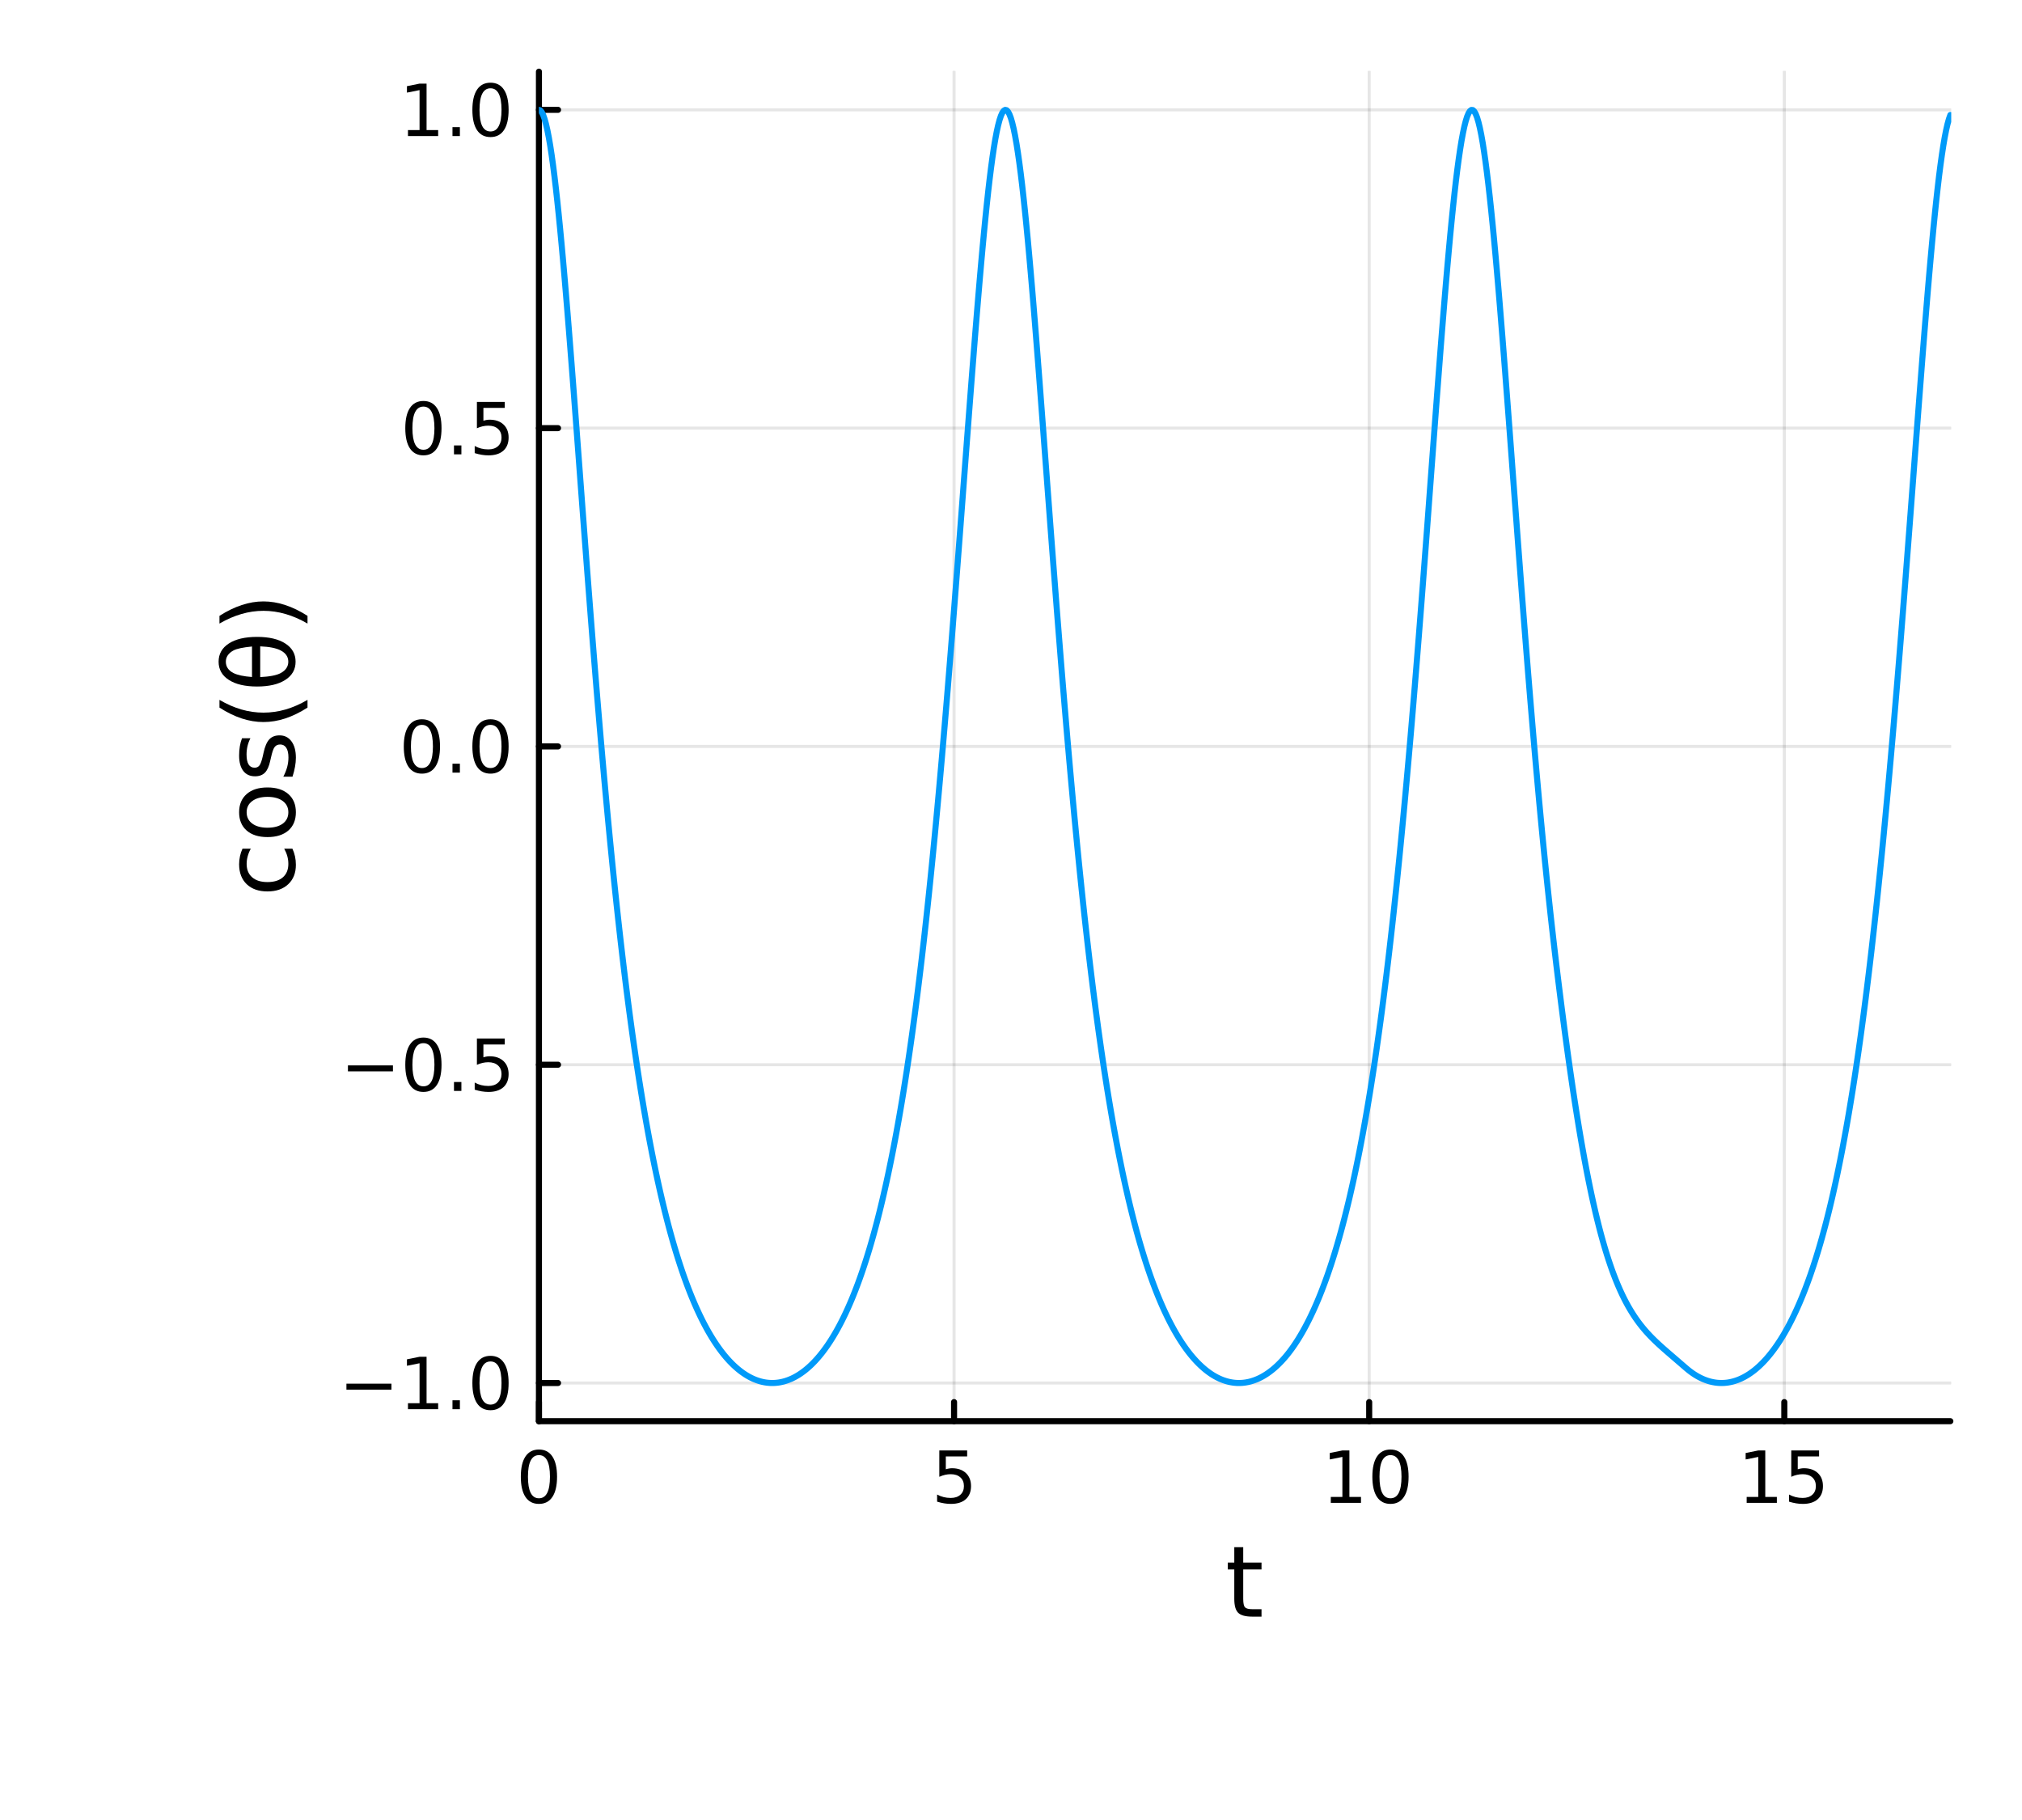 <?xml version="1.0" encoding="utf-8"?>
<svg xmlns="http://www.w3.org/2000/svg" xmlns:xlink="http://www.w3.org/1999/xlink" width="500" height="450" viewBox="0 0 2000 1800">
<rect x="0" y="0" width="2000" height="1800" fill="#333333" stroke="none"/>
<defs>
  <clipPath id="clip150">
    <rect x="0" y="0" width="2000" height="1800"/>
  </clipPath>
</defs>
<path clip-path="url(#clip150)" d="M0 1800 L2000 1800 L2000 0 L0 0  Z" fill="#ffffff" fill-rule="evenodd" fill-opacity="1"/>
<defs>
  <clipPath id="clip151">
    <rect x="400" y="0" width="1401" height="1401"/>
  </clipPath>
</defs>
<path clip-path="url(#clip150)" d="M533.076 1405.57 L1929.13 1405.57 L1929.13 70.866 L533.076 70.866  Z" fill="#ffffff" fill-rule="evenodd" fill-opacity="1"/>
<defs>
  <clipPath id="clip152">
    <rect x="533" y="70" width="1397" height="1336"/>
  </clipPath>
</defs>
<polyline clip-path="url(#clip152)" style="stroke:#000000; stroke-linecap:round; stroke-linejoin:round; stroke-width:3; stroke-opacity:0.1; fill:none" points="533.076,1405.57 533.076,70.866 "/>
<polyline clip-path="url(#clip152)" style="stroke:#000000; stroke-linecap:round; stroke-linejoin:round; stroke-width:3; stroke-opacity:0.1; fill:none" points="943.681,1405.57 943.681,70.866 "/>
<polyline clip-path="url(#clip152)" style="stroke:#000000; stroke-linecap:round; stroke-linejoin:round; stroke-width:3; stroke-opacity:0.1; fill:none" points="1354.29,1405.57 1354.29,70.866 "/>
<polyline clip-path="url(#clip152)" style="stroke:#000000; stroke-linecap:round; stroke-linejoin:round; stroke-width:3; stroke-opacity:0.1; fill:none" points="1764.89,1405.57 1764.89,70.866 "/>
<polyline clip-path="url(#clip152)" style="stroke:#000000; stroke-linecap:round; stroke-linejoin:round; stroke-width:3; stroke-opacity:0.1; fill:none" points="533.076,1367.8 1929.13,1367.8 "/>
<polyline clip-path="url(#clip152)" style="stroke:#000000; stroke-linecap:round; stroke-linejoin:round; stroke-width:3; stroke-opacity:0.1; fill:none" points="533.076,1053.01 1929.13,1053.01 "/>
<polyline clip-path="url(#clip152)" style="stroke:#000000; stroke-linecap:round; stroke-linejoin:round; stroke-width:3; stroke-opacity:0.1; fill:none" points="533.076,738.219 1929.13,738.219 "/>
<polyline clip-path="url(#clip152)" style="stroke:#000000; stroke-linecap:round; stroke-linejoin:round; stroke-width:3; stroke-opacity:0.1; fill:none" points="533.076,423.43 1929.13,423.43 "/>
<polyline clip-path="url(#clip152)" style="stroke:#000000; stroke-linecap:round; stroke-linejoin:round; stroke-width:3; stroke-opacity:0.1; fill:none" points="533.076,108.641 1929.13,108.641 "/>
<polyline clip-path="url(#clip150)" style="stroke:#000000; stroke-linecap:round; stroke-linejoin:round; stroke-width:6; stroke-opacity:1; fill:none" points="533.076,1405.57 1929.13,1405.57 "/>
<polyline clip-path="url(#clip150)" style="stroke:#000000; stroke-linecap:round; stroke-linejoin:round; stroke-width:6; stroke-opacity:1; fill:none" points="533.076,1405.57 533.076,1386.67 "/>
<polyline clip-path="url(#clip150)" style="stroke:#000000; stroke-linecap:round; stroke-linejoin:round; stroke-width:6; stroke-opacity:1; fill:none" points="943.681,1405.57 943.681,1386.67 "/>
<polyline clip-path="url(#clip150)" style="stroke:#000000; stroke-linecap:round; stroke-linejoin:round; stroke-width:6; stroke-opacity:1; fill:none" points="1354.29,1405.57 1354.29,1386.67 "/>
<polyline clip-path="url(#clip150)" style="stroke:#000000; stroke-linecap:round; stroke-linejoin:round; stroke-width:6; stroke-opacity:1; fill:none" points="1764.89,1405.57 1764.89,1386.67 "/>
<path clip-path="url(#clip150)" d="M533.076 1439.15 Q527.659 1439.15 524.916 1444.5 Q522.208 1449.81 522.208 1460.5 Q522.208 1471.16 524.916 1476.51 Q527.659 1481.82 533.076 1481.82 Q538.527 1481.82 541.236 1476.51 Q543.979 1471.16 543.979 1460.5 Q543.979 1449.81 541.236 1444.5 Q538.527 1439.15 533.076 1439.15 M533.076 1433.59 Q541.791 1433.59 546.374 1440.5 Q550.993 1447.38 550.993 1460.5 Q550.993 1473.59 546.374 1480.5 Q541.791 1487.38 533.076 1487.38 Q524.361 1487.38 519.743 1480.5 Q515.159 1473.59 515.159 1460.5 Q515.159 1447.38 519.743 1440.5 Q524.361 1433.59 533.076 1433.59 Z" fill="#000000" fill-rule="nonzero" fill-opacity="1" /><path clip-path="url(#clip150)" d="M929.098 1434.53 L956.633 1434.53 L956.633 1440.43 L935.522 1440.43 L935.522 1453.14 Q937.049 1452.62 938.577 1452.38 Q940.105 1452.1 941.633 1452.1 Q950.313 1452.1 955.383 1456.86 Q960.452 1461.61 960.452 1469.74 Q960.452 1478.11 955.244 1482.76 Q950.035 1487.38 940.556 1487.38 Q937.292 1487.38 933.89 1486.82 Q930.522 1486.27 926.91 1485.16 L926.91 1478.11 Q930.035 1479.81 933.369 1480.64 Q936.702 1481.48 940.417 1481.48 Q946.424 1481.48 949.931 1478.32 Q953.438 1475.16 953.438 1469.74 Q953.438 1464.32 949.931 1461.16 Q946.424 1458 940.417 1458 Q937.605 1458 934.792 1458.63 Q932.015 1459.25 929.098 1460.57 L929.098 1434.53 Z" fill="#000000" fill-rule="nonzero" fill-opacity="1" /><path clip-path="url(#clip150)" d="M1316.32 1480.47 L1327.78 1480.47 L1327.78 1440.92 L1315.31 1443.42 L1315.31 1437.03 L1327.71 1434.53 L1334.72 1434.53 L1334.72 1480.47 L1346.18 1480.47 L1346.18 1486.37 L1316.32 1486.37 L1316.32 1480.47 Z" fill="#000000" fill-rule="nonzero" fill-opacity="1" /><path clip-path="url(#clip150)" d="M1375.35 1439.15 Q1369.93 1439.15 1367.19 1444.5 Q1364.48 1449.81 1364.48 1460.5 Q1364.48 1471.16 1367.19 1476.51 Q1369.93 1481.82 1375.35 1481.82 Q1380.8 1481.82 1383.51 1476.51 Q1386.25 1471.16 1386.25 1460.5 Q1386.25 1449.81 1383.51 1444.5 Q1380.8 1439.15 1375.35 1439.15 M1375.35 1433.59 Q1384.06 1433.59 1388.64 1440.5 Q1393.26 1447.38 1393.26 1460.5 Q1393.26 1473.59 1388.64 1480.5 Q1384.06 1487.38 1375.35 1487.38 Q1366.63 1487.38 1362.01 1480.5 Q1357.43 1473.59 1357.43 1460.5 Q1357.43 1447.38 1362.01 1440.5 Q1366.63 1433.59 1375.35 1433.59 Z" fill="#000000" fill-rule="nonzero" fill-opacity="1" /><path clip-path="url(#clip150)" d="M1727.67 1480.47 L1739.13 1480.47 L1739.13 1440.92 L1726.66 1443.42 L1726.66 1437.03 L1739.06 1434.53 L1746.07 1434.53 L1746.07 1480.47 L1757.53 1480.47 L1757.53 1486.37 L1727.67 1486.37 L1727.67 1480.47 Z" fill="#000000" fill-rule="nonzero" fill-opacity="1" /><path clip-path="url(#clip150)" d="M1771.77 1434.53 L1799.3 1434.53 L1799.3 1440.43 L1778.19 1440.43 L1778.19 1453.14 Q1779.72 1452.62 1781.25 1452.38 Q1782.77 1452.1 1784.3 1452.1 Q1792.98 1452.1 1798.05 1456.86 Q1803.12 1461.61 1803.12 1469.74 Q1803.12 1478.11 1797.91 1482.76 Q1792.7 1487.38 1783.22 1487.38 Q1779.96 1487.38 1776.56 1486.82 Q1773.19 1486.27 1769.58 1485.16 L1769.58 1478.11 Q1772.7 1479.81 1776.04 1480.64 Q1779.37 1481.48 1783.09 1481.48 Q1789.09 1481.48 1792.6 1478.32 Q1796.11 1475.16 1796.11 1469.74 Q1796.11 1464.32 1792.6 1461.16 Q1789.09 1458 1783.09 1458 Q1780.27 1458 1777.46 1458.63 Q1774.68 1459.25 1771.77 1460.57 L1771.77 1434.53 Z" fill="#000000" fill-rule="nonzero" fill-opacity="1" /><path clip-path="url(#clip150)" d="M1229.7 1530.21 L1229.7 1545.4 L1247.79 1545.4 L1247.79 1552.22 L1229.7 1552.22 L1229.7 1581.25 Q1229.7 1587.79 1231.46 1589.65 Q1233.28 1591.52 1238.77 1591.52 L1247.79 1591.52 L1247.79 1598.87 L1238.77 1598.87 Q1228.6 1598.87 1224.73 1595.1 Q1220.86 1591.28 1220.86 1581.25 L1220.86 1552.22 L1214.42 1552.22 L1214.42 1545.4 L1220.86 1545.4 L1220.86 1530.21 L1229.7 1530.21 Z" fill="#000000" fill-rule="nonzero" fill-opacity="1" /><polyline clip-path="url(#clip150)" style="stroke:#000000; stroke-linecap:round; stroke-linejoin:round; stroke-width:6; stroke-opacity:1; fill:none" points="533.076,1405.57 533.076,70.866 "/>
<polyline clip-path="url(#clip150)" style="stroke:#000000; stroke-linecap:round; stroke-linejoin:round; stroke-width:6; stroke-opacity:1; fill:none" points="533.076,1367.8 551.974,1367.8 "/>
<polyline clip-path="url(#clip150)" style="stroke:#000000; stroke-linecap:round; stroke-linejoin:round; stroke-width:6; stroke-opacity:1; fill:none" points="533.076,1053.01 551.974,1053.01 "/>
<polyline clip-path="url(#clip150)" style="stroke:#000000; stroke-linecap:round; stroke-linejoin:round; stroke-width:6; stroke-opacity:1; fill:none" points="533.076,738.219 551.974,738.219 "/>
<polyline clip-path="url(#clip150)" style="stroke:#000000; stroke-linecap:round; stroke-linejoin:round; stroke-width:6; stroke-opacity:1; fill:none" points="533.076,423.43 551.974,423.43 "/>
<polyline clip-path="url(#clip150)" style="stroke:#000000; stroke-linecap:round; stroke-linejoin:round; stroke-width:6; stroke-opacity:1; fill:none" points="533.076,108.641 551.974,108.641 "/>
<path clip-path="url(#clip150)" d="M342.66 1368.47 L387.174 1368.47 L387.174 1374.38 L342.66 1374.38 L342.66 1368.47 Z" fill="#000000" fill-rule="nonzero" fill-opacity="1" /><path clip-path="url(#clip150)" d="M403.528 1387.81 L414.986 1387.81 L414.986 1348.27 L402.521 1350.77 L402.521 1344.38 L414.917 1341.88 L421.931 1341.88 L421.931 1387.81 L433.389 1387.81 L433.389 1393.72 L403.528 1393.72 L403.528 1387.81 Z" fill="#000000" fill-rule="nonzero" fill-opacity="1" /><path clip-path="url(#clip150)" d="M447.555 1384.9 L454.882 1384.9 L454.882 1393.72 L447.555 1393.72 L447.555 1384.9 Z" fill="#000000" fill-rule="nonzero" fill-opacity="1" /><path clip-path="url(#clip150)" d="M485.159 1346.5 Q479.743 1346.5 477 1351.84 Q474.291 1357.15 474.291 1367.85 Q474.291 1378.51 477 1383.86 Q479.743 1389.17 485.159 1389.17 Q490.611 1389.17 493.319 1383.86 Q496.062 1378.51 496.062 1367.85 Q496.062 1357.15 493.319 1351.84 Q490.611 1346.5 485.159 1346.5 M485.159 1340.94 Q493.875 1340.94 498.458 1347.85 Q503.076 1354.72 503.076 1367.85 Q503.076 1380.94 498.458 1387.85 Q493.875 1394.72 485.159 1394.72 Q476.444 1394.72 471.826 1387.85 Q467.243 1380.94 467.243 1367.85 Q467.243 1354.72 471.826 1347.85 Q476.444 1340.94 485.159 1340.94 Z" fill="#000000" fill-rule="nonzero" fill-opacity="1" /><path clip-path="url(#clip150)" d="M344.153 1053.69 L388.667 1053.69 L388.667 1059.59 L344.153 1059.59 L344.153 1053.69 Z" fill="#000000" fill-rule="nonzero" fill-opacity="1" /><path clip-path="url(#clip150)" d="M418.806 1031.71 Q413.389 1031.71 410.646 1037.05 Q407.938 1042.37 407.938 1053.06 Q407.938 1063.72 410.646 1069.07 Q413.389 1074.38 418.806 1074.38 Q424.257 1074.38 426.965 1069.07 Q429.708 1063.72 429.708 1053.06 Q429.708 1042.37 426.965 1037.05 Q424.257 1031.71 418.806 1031.71 M418.806 1026.15 Q427.521 1026.15 432.104 1033.06 Q436.722 1039.94 436.722 1053.06 Q436.722 1066.15 432.104 1073.06 Q427.521 1079.93 418.806 1079.93 Q410.09 1079.93 405.472 1073.06 Q400.889 1066.15 400.889 1053.06 Q400.889 1039.94 405.472 1033.06 Q410.09 1026.15 418.806 1026.15 Z" fill="#000000" fill-rule="nonzero" fill-opacity="1" /><path clip-path="url(#clip150)" d="M449.048 1070.11 L456.375 1070.11 L456.375 1078.93 L449.048 1078.93 L449.048 1070.11 Z" fill="#000000" fill-rule="nonzero" fill-opacity="1" /><path clip-path="url(#clip150)" d="M471.722 1027.09 L499.257 1027.09 L499.257 1032.99 L478.146 1032.99 L478.146 1045.7 Q479.673 1045.18 481.201 1044.94 Q482.729 1044.66 484.257 1044.66 Q492.937 1044.66 498.007 1049.41 Q503.076 1054.17 503.076 1062.3 Q503.076 1070.66 497.868 1075.32 Q492.659 1079.93 483.18 1079.93 Q479.916 1079.93 476.514 1079.38 Q473.146 1078.82 469.534 1077.71 L469.534 1070.66 Q472.659 1072.37 475.993 1073.2 Q479.326 1074.03 483.041 1074.03 Q489.048 1074.03 492.555 1070.87 Q496.062 1067.71 496.062 1062.3 Q496.062 1056.88 492.555 1053.72 Q489.048 1050.56 483.041 1050.56 Q480.229 1050.56 477.416 1051.19 Q474.639 1051.81 471.722 1053.13 L471.722 1027.09 Z" fill="#000000" fill-rule="nonzero" fill-opacity="1" /><path clip-path="url(#clip150)" d="M417.313 716.917 Q411.896 716.917 409.153 722.264 Q406.445 727.577 406.445 738.271 Q406.445 748.931 409.153 754.278 Q411.896 759.59 417.313 759.59 Q422.764 759.59 425.472 754.278 Q428.215 748.931 428.215 738.271 Q428.215 727.577 425.472 722.264 Q422.764 716.917 417.313 716.917 M417.313 711.361 Q426.028 711.361 430.611 718.271 Q435.229 725.146 435.229 738.271 Q435.229 751.361 430.611 758.271 Q426.028 765.146 417.313 765.146 Q408.597 765.146 403.979 758.271 Q399.396 751.361 399.396 738.271 Q399.396 725.146 403.979 718.271 Q408.597 711.361 417.313 711.361 Z" fill="#000000" fill-rule="nonzero" fill-opacity="1" /><path clip-path="url(#clip150)" d="M447.555 755.32 L454.882 755.32 L454.882 764.139 L447.555 764.139 L447.555 755.32 Z" fill="#000000" fill-rule="nonzero" fill-opacity="1" /><path clip-path="url(#clip150)" d="M485.159 716.917 Q479.743 716.917 477 722.264 Q474.291 727.577 474.291 738.271 Q474.291 748.931 477 754.278 Q479.743 759.59 485.159 759.59 Q490.611 759.59 493.319 754.278 Q496.062 748.931 496.062 738.271 Q496.062 727.577 493.319 722.264 Q490.611 716.917 485.159 716.917 M485.159 711.361 Q493.875 711.361 498.458 718.271 Q503.076 725.146 503.076 738.271 Q503.076 751.361 498.458 758.271 Q493.875 765.146 485.159 765.146 Q476.444 765.146 471.826 758.271 Q467.243 751.361 467.243 738.271 Q467.243 725.146 471.826 718.271 Q476.444 711.361 485.159 711.361 Z" fill="#000000" fill-rule="nonzero" fill-opacity="1" /><path clip-path="url(#clip150)" d="M418.806 402.128 Q413.389 402.128 410.646 407.475 Q407.938 412.788 407.938 423.482 Q407.938 434.142 410.646 439.489 Q413.389 444.801 418.806 444.801 Q424.257 444.801 426.965 439.489 Q429.708 434.142 429.708 423.482 Q429.708 412.788 426.965 407.475 Q424.257 402.128 418.806 402.128 M418.806 396.572 Q427.521 396.572 432.104 403.482 Q436.722 410.357 436.722 423.482 Q436.722 436.572 432.104 443.482 Q427.521 450.357 418.806 450.357 Q410.09 450.357 405.472 443.482 Q400.889 436.572 400.889 423.482 Q400.889 410.357 405.472 403.482 Q410.09 396.572 418.806 396.572 Z" fill="#000000" fill-rule="nonzero" fill-opacity="1" /><path clip-path="url(#clip150)" d="M449.048 440.53 L456.375 440.53 L456.375 449.35 L449.048 449.35 L449.048 440.53 Z" fill="#000000" fill-rule="nonzero" fill-opacity="1" /><path clip-path="url(#clip150)" d="M471.722 397.51 L499.257 397.51 L499.257 403.413 L478.146 403.413 L478.146 416.121 Q479.673 415.6 481.201 415.357 Q482.729 415.079 484.257 415.079 Q492.937 415.079 498.007 419.836 Q503.076 424.593 503.076 432.718 Q503.076 441.086 497.868 445.739 Q492.659 450.357 483.18 450.357 Q479.916 450.357 476.514 449.801 Q473.146 449.246 469.534 448.135 L469.534 441.086 Q472.659 442.787 475.993 443.621 Q479.326 444.454 483.041 444.454 Q489.048 444.454 492.555 441.294 Q496.062 438.135 496.062 432.718 Q496.062 427.301 492.555 424.142 Q489.048 420.982 483.041 420.982 Q480.229 420.982 477.416 421.607 Q474.639 422.232 471.722 423.551 L471.722 397.51 Z" fill="#000000" fill-rule="nonzero" fill-opacity="1" /><path clip-path="url(#clip150)" d="M403.528 128.658 L414.986 128.658 L414.986 89.11 L402.521 91.61 L402.521 85.221 L414.917 82.721 L421.931 82.721 L421.931 128.658 L433.389 128.658 L433.389 134.561 L403.528 134.561 L403.528 128.658 Z" fill="#000000" fill-rule="nonzero" fill-opacity="1" /><path clip-path="url(#clip150)" d="M447.555 125.741 L454.882 125.741 L454.882 134.561 L447.555 134.561 L447.555 125.741 Z" fill="#000000" fill-rule="nonzero" fill-opacity="1" /><path clip-path="url(#clip150)" d="M485.159 87.339 Q479.743 87.339 477 92.686 Q474.291 97.999 474.291 108.693 Q474.291 119.353 477 124.7 Q479.743 130.012 485.159 130.012 Q490.611 130.012 493.319 124.7 Q496.062 119.353 496.062 108.693 Q496.062 97.999 493.319 92.686 Q490.611 87.339 485.159 87.339 M485.159 81.783 Q493.875 81.783 498.458 88.693 Q503.076 95.568 503.076 108.693 Q503.076 121.783 498.458 128.693 Q493.875 135.568 485.159 135.568 Q476.444 135.568 471.826 128.693 Q467.243 121.783 467.243 108.693 Q467.243 95.568 471.826 88.693 Q476.444 81.783 485.159 81.783 Z" fill="#000000" fill-rule="nonzero" fill-opacity="1" /><path clip-path="url(#clip150)" d="M239.857 839.338 L248.069 839.338 Q246.016 843.062 245.013 846.834 Q243.963 850.558 243.963 854.377 Q243.963 862.923 249.406 867.65 Q254.801 872.376 264.588 872.376 Q274.375 872.376 279.818 867.65 Q285.213 862.923 285.213 854.377 Q285.213 850.558 284.21 846.834 Q283.16 843.062 281.107 839.338 L289.223 839.338 Q290.942 843.014 291.801 846.977 Q292.661 850.892 292.661 855.332 Q292.661 867.411 285.07 874.525 Q277.478 881.638 264.588 881.638 Q251.506 881.638 244.011 874.477 Q236.515 867.268 236.515 854.759 Q236.515 850.701 237.375 846.834 Q238.186 842.967 239.857 839.338 Z" fill="#000000" fill-rule="nonzero" fill-opacity="1" /><path clip-path="url(#clip150)" d="M243.963 803.34 Q243.963 810.406 249.501 814.512 Q254.992 818.618 264.588 818.618 Q274.184 818.618 279.722 814.56 Q285.213 810.454 285.213 803.34 Q285.213 796.322 279.675 792.216 Q274.136 788.11 264.588 788.11 Q255.087 788.11 249.549 792.216 Q243.963 796.322 243.963 803.34 M236.515 803.34 Q236.515 791.882 243.963 785.341 Q251.411 778.8 264.588 778.8 Q277.717 778.8 285.213 785.341 Q292.661 791.882 292.661 803.34 Q292.661 814.846 285.213 821.387 Q277.717 827.88 264.588 827.88 Q251.411 827.88 243.963 821.387 Q236.515 814.846 236.515 803.34 Z" fill="#000000" fill-rule="nonzero" fill-opacity="1" /><path clip-path="url(#clip150)" d="M239.38 730.15 L247.687 730.15 Q245.777 733.874 244.822 737.885 Q243.868 741.895 243.868 746.192 Q243.868 752.733 245.873 756.027 Q247.878 759.274 251.888 759.274 Q254.944 759.274 256.71 756.934 Q258.429 754.595 260.005 747.529 L260.673 744.521 Q262.678 735.163 266.354 731.249 Q269.983 727.286 276.524 727.286 Q283.971 727.286 288.316 733.206 Q292.661 739.078 292.661 749.391 Q292.661 753.688 291.801 758.366 Q290.99 762.997 289.319 768.154 L280.248 768.154 Q282.778 763.284 284.067 758.557 Q285.308 753.831 285.308 749.2 Q285.308 742.993 283.208 739.651 Q281.059 736.309 277.192 736.309 Q273.611 736.309 271.702 738.744 Q269.792 741.131 268.025 749.295 L267.309 752.351 Q265.591 760.515 262.058 764.143 Q258.477 767.772 252.27 767.772 Q244.727 767.772 240.621 762.425 Q236.515 757.077 236.515 747.242 Q236.515 742.373 237.231 738.076 Q237.947 733.779 239.38 730.15 Z" fill="#000000" fill-rule="nonzero" fill-opacity="1" /><path clip-path="url(#clip150)" d="M217.084 692.195 Q228.065 698.592 238.807 701.696 Q249.549 704.799 260.578 704.799 Q271.606 704.799 282.444 701.696 Q293.234 698.545 304.167 692.195 L304.167 699.834 Q292.947 706.995 282.11 710.576 Q271.272 714.109 260.578 714.109 Q249.931 714.109 239.141 710.576 Q228.351 707.043 217.084 699.834 L217.084 692.195 Z" fill="#000000" fill-rule="nonzero" fill-opacity="1" /><path clip-path="url(#clip150)" d="M257.379 639.248 L257.379 669.66 Q271.654 668.944 277.717 665.65 Q285.165 661.544 285.165 654.43 Q285.165 647.269 277.669 643.306 Q271.081 639.821 257.379 639.248 M249.262 639.391 Q235.704 640.728 230.929 643.306 Q223.386 647.412 223.386 654.43 Q223.386 661.735 230.834 665.602 Q236.849 668.658 249.262 669.565 L249.262 639.391 M216.224 654.43 Q216.224 642.972 226.346 636.431 Q236.42 629.891 254.275 629.891 Q272.084 629.891 282.205 636.431 Q292.374 642.972 292.374 654.43 Q292.374 665.936 282.205 672.429 Q272.084 678.97 254.275 678.97 Q236.42 678.97 226.346 672.429 Q216.224 665.936 216.224 654.43 Z" fill="#000000" fill-rule="nonzero" fill-opacity="1" /><path clip-path="url(#clip150)" d="M217.084 616.714 L217.084 609.075 Q228.351 601.913 239.141 598.38 Q249.931 594.8 260.578 594.8 Q271.272 594.8 282.11 598.38 Q292.947 601.913 304.167 609.075 L304.167 616.714 Q293.234 610.364 282.444 607.26 Q271.606 604.109 260.578 604.109 Q249.549 604.109 238.807 607.26 Q228.065 610.364 217.084 616.714 Z" fill="#000000" fill-rule="nonzero" fill-opacity="1" /><polyline clip-path="url(#clip152)" style="stroke:#009af9; stroke-linecap:round; stroke-linejoin:round; stroke-width:6; stroke-opacity:1; fill:none" points="533.076,108.641 534.473,109.21 535.871,110.916 537.268,113.75 538.666,117.7 540.063,122.746 541.461,128.865 542.858,136.031 544.256,144.211 545.653,153.368 547.051,163.463 548.448,174.454 549.845,186.296 551.243,198.939 552.64,212.335 554.038,226.433 555.435,241.181 556.833,256.526 558.23,272.415 559.628,288.796 561.025,305.617 562.423,322.827 563.82,340.376 565.217,358.215 566.615,376.298 568.012,394.579 569.41,413.015 570.807,431.564 572.205,450.188 573.602,468.849 575,487.513 576.397,506.147 577.795,524.722 579.192,543.208 580.589,561.581 581.987,579.816 583.384,597.893 584.782,615.793 586.179,633.499 587.577,650.995 588.974,668.267 590.372,685.301 591.769,702.089 593.167,718.619 594.564,734.883 595.961,750.875 597.359,766.589 598.756,782.02 600.154,797.165 601.551,812.022 602.949,826.588 604.346,840.864 605.744,854.85 607.141,868.546 608.539,881.954 609.936,895.075 611.333,907.911 612.731,920.464 614.128,932.738 615.526,944.736 616.923,956.461 618.321,967.917 619.718,979.108 621.116,990.038 622.513,1000.71 623.911,1011.13 625.308,1021.31 626.705,1031.24 628.103,1040.93 629.5,1050.39 630.898,1059.62 632.295,1068.62 633.693,1077.41 635.09,1085.97 636.488,1094.33 637.885,1102.49 639.283,1110.44 640.68,1118.19 642.077,1125.76 643.475,1133.13 644.872,1140.32 646.27,1147.33 647.667,1154.17 649.065,1160.83 650.462,1167.33 651.86,1173.67 653.257,1179.84 654.655,1185.86 656.052,1191.73 657.449,1197.45 658.847,1203.02 660.244,1208.46 661.642,1213.75 663.039,1218.91 664.437,1223.94 665.834,1228.85 667.232,1233.62 668.629,1238.28 670.027,1242.81 671.424,1247.23 672.821,1251.53 674.219,1255.72 675.616,1259.81 677.014,1263.78 678.411,1267.65 679.809,1271.43 681.206,1275.1 682.604,1278.67 684.001,1282.15 685.399,1285.53 686.796,1288.83 688.193,1292.03 689.591,1295.15 690.988,1298.18 692.386,1301.13 693.783,1304 695.181,1306.78 696.578,1309.49 697.976,1312.12 699.373,1314.68 700.771,1317.16 702.168,1319.56 703.566,1321.9 704.963,1324.16 706.36,1326.36 707.758,1328.49 709.155,1330.55 710.553,1332.55 711.95,1334.48 713.348,1336.35 714.745,1338.16 716.143,1339.91 717.54,1341.59 718.938,1343.22 720.335,1344.79 721.732,1346.3 723.13,1347.75 724.527,1349.15 725.925,1350.5 727.322,1351.78 728.72,1353.02 730.117,1354.2 731.515,1355.33 732.912,1356.41 734.31,1357.43 735.707,1358.41 737.104,1359.33 738.502,1360.21 739.899,1361.03 741.297,1361.81 742.694,1362.53 744.092,1363.21 745.489,1363.84 746.887,1364.43 748.284,1364.96 749.682,1365.45 751.079,1365.89 752.476,1366.29 753.874,1366.64 755.271,1366.94 756.669,1367.2 758.066,1367.41 759.464,1367.57 760.861,1367.69 762.259,1367.77 763.656,1367.8 765.054,1367.78 766.451,1367.72 767.848,1367.61 769.246,1367.45 770.643,1367.26 772.041,1367.01 773.438,1366.72 774.836,1366.38 776.233,1366 777.631,1365.57 779.028,1365.09 780.426,1364.57 781.823,1363.99 783.22,1363.38 784.618,1362.71 786.015,1361.99 787.413,1361.23 788.81,1360.42 790.208,1359.56 791.605,1358.64 793.003,1357.68 794.4,1356.67 795.798,1355.61 797.195,1354.49 798.592,1353.32 799.99,1352.1 801.387,1350.83 802.785,1349.49 804.182,1348.11 805.58,1346.67 806.977,1345.17 808.375,1343.61 809.772,1342 811.17,1340.32 812.567,1338.59 813.964,1336.8 815.362,1334.94 816.759,1333.02 818.157,1331.04 819.554,1328.99 820.952,1326.88 822.349,1324.69 823.747,1322.44 825.144,1320.13 826.542,1317.74 827.939,1315.27 829.336,1312.74 830.734,1310.13 832.131,1307.44 833.529,1304.67 834.926,1301.83 836.324,1298.9 837.721,1295.9 839.119,1292.8 840.516,1289.62 841.914,1286.35 843.311,1282.99 844.708,1279.54 846.106,1275.99 847.503,1272.35 848.901,1268.61 850.298,1264.77 851.696,1260.82 853.093,1256.77 854.491,1252.6 855.888,1248.33 857.286,1243.94 858.683,1239.44 860.081,1234.82 861.478,1230.07 862.875,1225.2 864.273,1220.21 865.67,1215.08 867.068,1209.81 868.465,1204.41 869.863,1198.87 871.26,1193.19 872.658,1187.35 874.055,1181.37 875.453,1175.23 876.85,1168.93 878.247,1162.48 879.645,1155.85 881.042,1149.07 882.44,1142.12 883.837,1134.99 885.235,1127.69 886.632,1120.2 888.03,1112.52 889.427,1104.65 890.825,1096.57 892.222,1088.29 893.619,1079.8 895.017,1071.08 896.414,1062.14 897.812,1052.97 899.209,1043.57 900.607,1033.92 902.004,1024.03 903.402,1013.88 904.799,1003.48 906.197,992.811 907.594,981.88 908.991,970.678 910.389,959.201 911.786,947.446 913.184,935.409 914.581,923.088 915.979,910.479 917.376,897.581 918.774,884.393 920.171,870.912 921.569,857.14 922.966,843.075 924.363,828.72 925.761,814.076 927.158,799.144 928.556,783.929 929.953,768.435 931.351,752.666 932.748,736.629 934.146,720.331 935.543,703.781 936.941,686.987 938.338,669.96 939.735,652.712 941.133,635.256 942.53,617.607 943.928,599.781 945.325,581.795 946.723,563.668 948.12,545.421 949.518,527.076 950.915,508.656 952.313,490.188 953.71,471.699 955.107,453.217 956.505,434.773 957.902,416.4 959.3,398.133 960.697,380.007 962.095,362.06 963.492,344.333 964.89,326.867 966.287,309.705 967.685,292.892 969.082,276.475 970.479,260.502 971.877,245.023 973.274,230.099 974.672,215.796 976.069,202.173 977.467,189.29 978.864,177.203 980.262,165.962 981.659,155.616 983.057,146.211 984.454,137.785 985.851,130.375 987.249,124.013 988.646,118.724 990.044,114.531 991.441,111.451 992.839,109.495 994.236,108.67 995.634,108.979 997.031,110.417 998.429,112.978 999.826,116.648 1001.22,121.411 1002.62,127.245 1004.02,134.124 1005.42,142.019 1006.81,150.897 1008.21,160.721 1009.61,171.452 1011.01,183.047 1012.4,195.461 1013.8,208.646 1015.2,222.555 1016.6,237.136 1017.99,252.338 1019.39,268.108 1020.79,284.393 1022.19,301.139 1023.58,318.294 1024.98,335.803 1026.38,353.614 1027.78,371.676 1029.17,389.937 1030.57,408.347 1031.97,426.86 1033.36,445.435 1034.76,464.041 1036.16,482.644 1037.56,501.217 1038.95,519.731 1040.35,538.161 1041.75,556.483 1043.15,574.677 1044.54,592.721 1045.94,610.598 1047.34,628.29 1048.74,645.783 1050.13,663.064 1051.53,680.119 1052.93,696.938 1054.33,713.511 1055.72,729.83 1057.12,745.887 1058.52,761.677 1059.92,777.193 1061.31,792.432 1062.71,807.39 1064.11,822.065 1065.51,836.454 1066.9,850.557 1068.3,864.372 1069.7,877.901 1071.1,891.143 1072.49,904.101 1073.89,916.775 1075.29,929.169 1076.69,941.283 1078.08,953.122 1079.48,964.689 1080.88,975.986 1082.28,987.018 1083.67,997.789 1085.07,1008.3 1086.47,1018.57 1087.87,1028.58 1089.26,1038.35 1090.66,1047.88 1092.06,1057.18 1093.46,1066.25 1094.85,1075.1 1096.25,1083.72 1097.65,1092.14 1099.05,1100.35 1100.44,1108.35 1101.84,1116.15 1103.24,1123.77 1104.64,1131.19 1106.03,1138.43 1107.43,1145.49 1108.83,1152.37 1110.23,1159.08 1111.62,1165.63 1113.02,1172 1114.42,1178.22 1115.81,1184.28 1117.21,1190.18 1118.61,1195.94 1120.01,1201.55 1121.4,1207.02 1122.8,1212.35 1124.2,1217.54 1125.6,1222.6 1126.99,1227.53 1128.39,1232.33 1129.79,1237.01 1131.19,1241.57 1132.58,1246.01 1133.98,1250.33 1135.38,1254.55 1136.78,1258.65 1138.17,1262.65 1139.57,1266.54 1140.97,1270.33 1142.37,1274.02 1143.76,1277.62 1145.16,1281.12 1146.56,1284.52 1147.96,1287.83 1149.35,1291.06 1150.75,1294.2 1152.15,1297.25 1153.55,1300.22 1154.94,1303.11 1156.34,1305.91 1157.74,1308.64 1159.14,1311.29 1160.53,1313.87 1161.93,1316.37 1163.33,1318.8 1164.73,1321.15 1166.12,1323.44 1167.52,1325.66 1168.92,1327.81 1170.32,1329.89 1171.71,1331.91 1173.11,1333.87 1174.51,1335.76 1175.91,1337.59 1177.3,1339.35 1178.7,1341.06 1180.1,1342.71 1181.5,1344.29 1182.89,1345.82 1184.29,1347.3 1185.69,1348.71 1187.09,1350.07 1188.48,1351.38 1189.88,1352.63 1191.28,1353.83 1192.67,1354.98 1194.07,1356.07 1195.47,1357.11 1196.87,1358.11 1198.26,1359.05 1199.66,1359.94 1201.06,1360.78 1202.46,1361.57 1203.85,1362.31 1205.25,1363 1206.65,1363.65 1208.05,1364.25 1209.44,1364.8 1210.84,1365.3 1212.24,1365.76 1213.64,1366.17 1215.03,1366.53 1216.43,1366.85 1217.83,1367.12 1219.23,1367.35 1220.62,1367.53 1222.02,1367.66 1223.42,1367.75 1224.82,1367.79 1226.21,1367.79 1227.61,1367.74 1229.01,1367.65 1230.41,1367.51 1231.8,1367.32 1233.2,1367.09 1234.6,1366.82 1236,1366.5 1237.39,1366.13 1238.79,1365.71 1240.19,1365.25 1241.59,1364.74 1242.98,1364.19 1244.38,1363.58 1245.78,1362.93 1247.18,1362.23 1248.57,1361.49 1249.97,1360.69 1251.37,1359.84 1252.77,1358.95 1254.16,1358 1255.56,1357.01 1256.96,1355.96 1258.36,1354.86 1259.75,1353.71 1261.15,1352.51 1262.55,1351.25 1263.95,1349.94 1265.34,1348.57 1266.74,1347.15 1268.14,1345.67 1269.53,1344.13 1270.93,1342.54 1272.33,1340.88 1273.73,1339.16 1275.12,1337.38 1276.52,1335.53 1277.92,1333.62 1279.32,1331.65 1280.71,1329.61 1282.11,1327.5 1283.51,1325.32 1284.91,1323.08 1286.3,1320.76 1287.7,1318.38 1289.1,1315.92 1290.5,1313.38 1291.89,1310.77 1293.29,1308.09 1294.69,1305.33 1296.09,1302.48 1297.48,1299.56 1298.88,1296.56 1300.28,1293.47 1301.68,1290.29 1303.07,1287.03 1304.47,1283.68 1305.87,1280.24 1307.27,1276.71 1308.66,1273.08 1310.06,1269.36 1311.46,1265.53 1312.86,1261.61 1314.25,1257.58 1315.65,1253.44 1317.05,1249.2 1318.45,1244.85 1319.84,1240.38 1321.24,1235.79 1322.64,1231.09 1324.04,1226.26 1325.43,1221.31 1326.83,1216.23 1328.23,1211.02 1329.63,1205.67 1331.02,1200.19 1332.42,1194.56 1333.82,1188.79 1335.22,1182.87 1336.61,1176.79 1338.01,1170.56 1339.41,1164.17 1340.81,1157.61 1342.2,1150.88 1343.6,1143.98 1345,1136.91 1346.39,1129.65 1347.79,1122.2 1349.19,1114.56 1350.59,1106.73 1351.98,1098.7 1353.38,1090.46 1354.78,1082.02 1356.18,1073.36 1357.57,1064.48 1358.97,1055.38 1360.37,1046.05 1361.77,1036.48 1363.16,1026.68 1364.56,1016.64 1365.96,1006.35 1367.36,995.808 1368.75,985.011 1370.15,973.954 1371.55,962.634 1372.95,951.046 1374.34,939.186 1375.74,927.052 1377.14,914.64 1378.54,901.946 1379.93,888.97 1381.33,875.708 1382.73,862.158 1384.13,848.321 1385.52,834.194 1386.92,819.777 1388.32,805.072 1389.72,790.078 1391.11,774.799 1392.51,759.241 1393.91,743.41 1395.31,727.306 1396.7,710.932 1398.1,694.291 1399.5,677.391 1400.9,660.239 1402.29,642.845 1403.69,625.221 1405.09,607.382 1406.49,589.345 1407.88,571.128 1409.28,552.752 1410.68,534.242 1412.08,515.622 1413.47,496.922 1414.87,478.173 1416.27,459.406 1417.67,440.658 1419.06,421.967 1420.46,403.372 1421.86,384.915 1423.26,366.641 1424.65,348.594 1426.05,330.823 1427.45,313.377 1428.84,296.304 1430.24,279.657 1431.64,263.487 1433.04,247.847 1434.43,232.788 1435.83,218.363 1437.23,204.624 1438.63,191.622 1440.02,179.405 1441.42,168.023 1442.82,157.521 1444.22,147.942 1445.61,139.328 1447.01,131.717 1448.41,125.142 1449.81,119.634 1451.2,115.219 1452.6,111.92 1454,109.752 1455.4,108.728 1456.79,108.855 1458.19,110.134 1459.59,112.559 1460.99,116.122 1462.38,120.806 1463.78,126.59 1465.18,133.446 1466.58,141.342 1467.97,150.237 1469.37,160.09 1470.77,170.85 1472.17,182.463 1473.56,194.872 1474.96,208.028 1476.36,221.89 1477.76,236.406 1479.15,251.527 1480.55,267.203 1481.95,283.382 1483.35,300.017 1484.74,317.057 1486.14,334.456 1487.54,352.166 1488.94,370.141 1490.33,388.339 1491.73,406.715 1493.13,425.229 1494.53,443.842 1495.92,462.515 1497.32,481.214 1498.72,499.905 1500.12,518.555 1501.51,537.135 1502.91,555.617 1504.31,573.975 1505.7,592.185 1507.1,610.225 1508.5,628.075 1509.9,645.717 1511.29,663.134 1512.69,680.311 1514.09,697.237 1515.49,713.899 1516.88,730.288 1518.28,746.396 1519.68,762.217 1521.08,777.746 1522.47,792.978 1523.87,807.911 1525.27,822.545 1526.67,836.878 1528.06,850.912 1529.46,864.65 1530.86,878.092 1532.26,891.244 1533.65,904.11 1535.05,916.696 1536.45,929.006 1537.85,941.048 1539.24,952.829 1540.64,964.356 1542.04,975.667 1543.44,986.814 1544.83,997.791 1546.23,1008.59 1547.63,1019.21 1549.03,1029.63 1550.42,1039.86 1551.82,1049.9 1553.22,1059.73 1554.62,1069.35 1556.01,1078.77 1557.41,1087.97 1558.81,1096.95 1560.21,1105.72 1561.6,1114.28 1563,1122.61 1564.4,1130.73 1565.8,1138.63 1567.19,1146.31 1568.59,1153.77 1569.99,1161.02 1571.39,1168.06 1572.78,1174.88 1574.18,1181.5 1575.58,1187.9 1576.98,1194.11 1578.37,1200.11 1579.77,1205.91 1581.17,1211.52 1582.56,1216.94 1583.96,1222.18 1585.36,1227.23 1586.76,1232.1 1588.15,1236.79 1589.55,1241.32 1590.95,1245.68 1592.35,1249.88 1593.74,1253.92 1595.14,1257.81 1596.54,1261.56 1597.94,1265.16 1599.33,1268.62 1600.73,1271.95 1602.13,1275.15 1603.53,1278.23 1604.92,1281.19 1606.32,1284.03 1607.72,1286.76 1609.12,1289.39 1610.51,1291.92 1611.91,1294.34 1613.31,1296.68 1614.71,1298.93 1616.1,1301.09 1617.5,1303.18 1618.9,1305.18 1620.3,1307.12 1621.69,1308.99 1623.09,1310.79 1624.49,1312.54 1625.89,1314.23 1627.28,1315.86 1628.68,1317.45 1630.08,1318.99 1631.48,1320.49 1632.87,1321.95 1634.27,1323.37 1635.67,1324.76 1637.07,1326.12 1638.46,1327.45 1639.86,1328.76 1641.26,1330.05 1642.66,1331.32 1644.05,1332.58 1645.45,1333.82 1646.85,1335.05 1648.25,1336.27 1649.64,1337.49 1651.04,1338.69 1652.44,1339.9 1653.84,1341.1 1655.23,1342.31 1656.63,1343.51 1658.03,1344.71 1659.42,1345.92 1660.82,1347.12 1662.22,1348.33 1663.62,1349.54 1665.01,1350.74 1666.41,1351.95 1667.81,1353.15 1669.21,1354.32 1670.6,1355.45 1672,1356.52 1673.4,1357.54 1674.8,1358.51 1676.19,1359.43 1677.59,1360.3 1678.99,1361.12 1680.39,1361.89 1681.78,1362.61 1683.18,1363.28 1684.58,1363.91 1685.98,1364.49 1687.37,1365.02 1688.77,1365.5 1690.17,1365.94 1691.57,1366.33 1692.96,1366.67 1694.36,1366.97 1695.76,1367.22 1697.16,1367.43 1698.55,1367.59 1699.95,1367.7 1701.35,1367.77 1702.75,1367.8 1704.14,1367.77 1705.54,1367.71 1706.94,1367.59 1708.34,1367.44 1709.73,1367.23 1711.13,1366.98 1712.53,1366.68 1713.93,1366.34 1715.32,1365.95 1716.72,1365.52 1718.12,1365.04 1719.52,1364.51 1720.91,1363.93 1722.31,1363.31 1723.71,1362.64 1725.11,1361.92 1726.5,1361.15 1727.9,1360.33 1729.3,1359.47 1730.7,1358.55 1732.09,1357.58 1733.49,1356.56 1734.89,1355.5 1736.29,1354.37 1737.68,1353.2 1739.08,1351.97 1740.48,1350.69 1741.87,1349.36 1743.27,1347.97 1744.67,1346.52 1746.07,1345.02 1747.46,1343.46 1748.86,1341.84 1750.26,1340.16 1751.66,1338.42 1753.05,1336.63 1754.45,1334.77 1755.85,1332.84 1757.25,1330.86 1758.64,1328.81 1760.04,1326.69 1761.44,1324.51 1762.84,1322.26 1764.23,1319.94 1765.63,1317.55 1767.03,1315.08 1768.43,1312.55 1769.82,1309.94 1771.22,1307.25 1772.62,1304.48 1774.02,1301.64 1775.41,1298.71 1776.81,1295.7 1778.21,1292.6 1779.61,1289.42 1781,1286.15 1782.4,1282.79 1783.8,1279.33 1785.2,1275.77 1786.59,1272.12 1787.99,1268.37 1789.39,1264.52 1790.79,1260.56 1792.18,1256.49 1793.58,1252.31 1794.98,1248.02 1796.38,1243.61 1797.77,1239.08 1799.17,1234.43 1800.57,1229.65 1801.97,1224.74 1803.36,1219.7 1804.76,1214.53 1806.16,1209.22 1807.56,1203.76 1808.95,1198.16 1810.35,1192.41 1811.75,1186.5 1813.15,1180.44 1814.54,1174.21 1815.94,1167.83 1817.34,1161.27 1818.73,1154.53 1820.13,1147.63 1821.53,1140.53 1822.93,1133.26 1824.32,1125.79 1825.72,1118.13 1827.12,1110.27 1828.52,1102.2 1829.91,1093.93 1831.31,1085.44 1832.71,1076.74 1834.11,1067.82 1835.5,1058.68 1836.9,1049.3 1838.3,1039.69 1839.7,1029.84 1841.09,1019.76 1842.49,1009.42 1843.89,998.838 1845.29,988.001 1846.68,976.907 1848.08,965.553 1849.48,953.936 1850.88,942.053 1852.27,929.901 1853.67,917.479 1855.07,904.783 1856.47,891.813 1857.86,878.568 1859.26,865.045 1860.66,851.246 1862.06,837.17 1863.45,822.818 1864.85,808.191 1866.25,793.292 1867.65,778.123 1869.04,762.686 1870.44,746.988 1871.84,731.032 1873.24,714.825 1874.63,698.373 1876.03,681.685 1877.43,664.769 1878.83,647.637 1880.22,630.298 1881.62,612.767 1883.02,595.057 1884.42,577.183 1885.81,559.163 1887.21,541.016 1888.61,522.762 1890.01,504.422 1891.4,486.021 1892.8,467.584 1894.2,449.14 1895.59,430.717 1896.99,412.347 1898.39,394.065 1899.79,375.906 1901.18,357.908 1902.58,340.112 1903.98,322.571 1905.38,305.365 1906.77,288.549 1908.17,272.174 1909.57,256.292 1910.97,240.955 1912.36,226.217 1913.76,212.129 1915.16,198.745 1916.56,186.114 1917.95,174.286 1919.35,163.308 1920.75,153.227 1922.15,144.084 1923.54,135.919 1924.94,128.768 1926.34,122.664 1927.74,117.633 1929.13,113.7 "/>
</svg>

